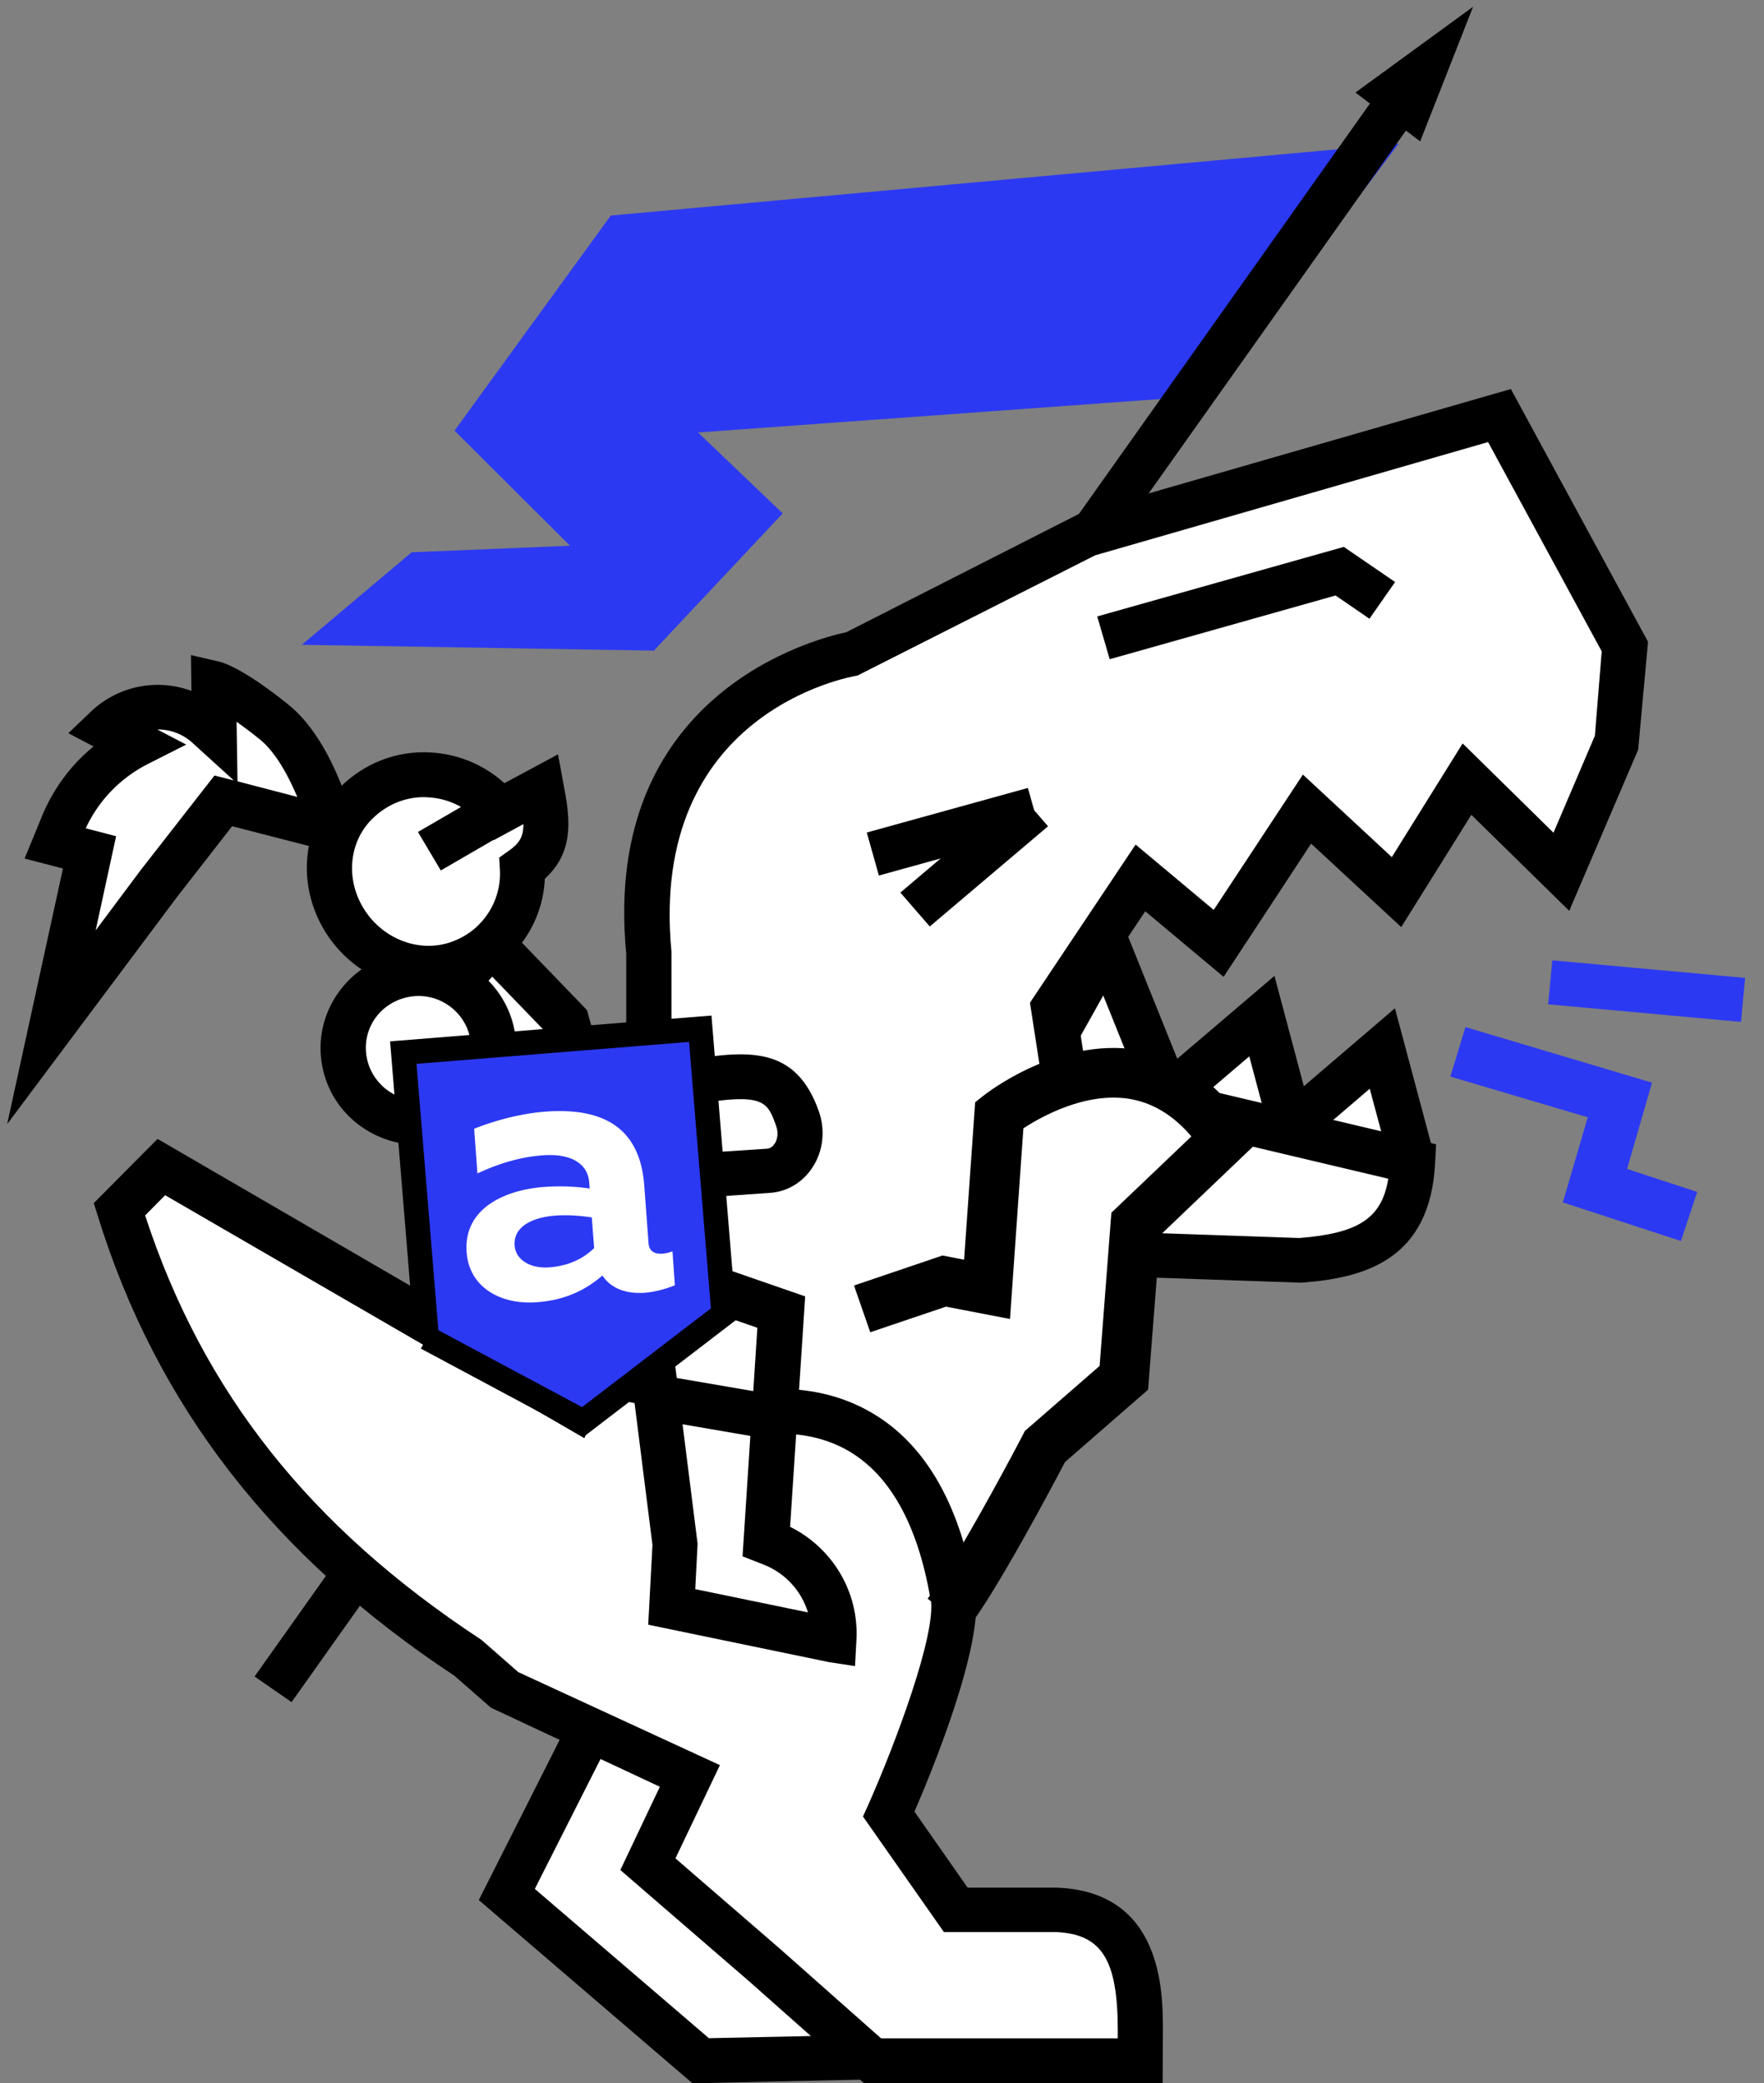 <svg viewBox="0 0 72 85" fill="none" xmlns="http://www.w3.org/2000/svg"><rect x="0" y="0" width="72" height="85" fill="#808080" stroke="none"/><path d="M57.09 5.863L24.929 8.795l-6.377 8.776 4.715 4.696-6.463.266-4.485 3.776 14.405.237v-.038l5.224-5.56-3.457-3.302 20.839-1.508 7.759-10.275z" fill="#2C39F2"/><path d="M55.952 4.173L10.391 68.403l1.51 1.046L57.462 5.219l-1.51-1.045z" fill="#000"/><path d="M60.126.275l-4.802 3.501 1.316.996h.01l1.316.996L60.126.275z" fill="#000"/><path d="M24.331 70.097l-3.64 7.201 7.913 6.784 9.661-.209" fill="#fff"/><path d="M28.263 85.001l-8.72-7.476 3.957-7.837 1.652.816-3.323 6.566 7.106 6.091 9.305-.199.038 1.822-10.016.218z" fill="#000"/><path d="M52.449 46.175l3.976-3.397 1.229 4.621" fill="#fff"/><path d="M56.772 47.638l-.864-3.216-2.852 2.438-1.2-1.376 5.08-4.345 1.613 6.034-1.777.465z" fill="#000"/><path d="M47.535 44.846l3.966-3.387 1.239 4.62" fill="#fff"/><path d="M51.846 46.308l-.855-3.207-2.862 2.438-1.2-1.385 5.09-4.336 1.604 6.024-1.777.465z" fill="#000"/><path d="M42.418 43.389l2.747-4.886 2.458 6.12" fill="#fff"/><path d="M46.778 44.954l-1.748-4.336-1.796 3.207-1.613-.882 3.688-6.556 3.179 7.894-1.709.674z" fill="#000"/><path d="M41.703 59.743c.451-8.994 4.994-9.099 4.888-8.539l6.453.218c2.91-.218 4.456-1.072 4.609-4.023l-10.102-2.391-3.803.949-.74-4.829 3.544-5.304 3.198 2.675 3.601-5.474 3.659 3.387 2.871-4.611 3.851 3.785 2.286-5.332.144-1.717.173-2.135-5.119-9.421-16.834 4.848-9.526 4.858s-9.392 1.49-8.364 12.239v10.341l-3.111 8.112-16.796-9.753-1.709 1.727c2.458 7.922 7.241 13.71 14.232 18.302l1.546 1.347 7.51 3.463-1.719 3.596 4.763 4.108 4.408 3.909h10.928l.01-1.233c0-2.173-.269-4.782-3.39-4.915h-4.149l-2.737-3.909s2.996-6.736 2.622-8.937" fill="#fff"/><path d="M47.455 84.99h-12.196l-4.667-4.137-5.272-4.554 1.613-3.397-6.895-3.226-1.498-1.309c-7.385-4.867-12.148-11.006-14.549-18.757l-.163-.522 2.603-2.619L22.9 56.034l2.66-6.945V38.909c-1.018-10.588 7.673-12.837 8.979-13.112l9.574-4.867 17.555-5.057 5.599 10.313-.403 4.402-2.814 6.575-3.995-3.918-2.862 4.582-3.678-3.406-3.572 5.436-3.198-2.675-2.775 4.156.538 3.491 3.044-.759 11.063 2.619-.038.759c-.202 3.956-2.871 4.696-5.455 4.886h-.048l-7.404-.256c-.173.085-.365.209-.586.389-.816.693-2.218 2.571-2.449 7.315l-1.844-.095c.346-6.859 3.044-8.786 4.187-9.298.787-.351 1.556-.38 2.036-.085l6.021.209c2.391-.19 3.361-.787 3.63-2.419l-9.104-2.154-4.571 1.139-.951-6.167 4.312-6.452 3.188 2.666 3.64-5.522 3.63 3.368 2.891-4.639 3.707 3.643 1.69-3.956.279-3.444-4.638-8.539-16.037 4.62-9.699 4.905c-.346.057-8.528 1.508-7.596 11.262v10.588l-3.553 9.269-17.113-9.915-.816.825c2.353 7.201 6.713 12.704 13.694 17.296l.096.076 1.44 1.262 8.23 3.795-1.815 3.804 4.235 3.662 4.158 3.681h9.661v-.332c0-2.875-.653-3.918-2.506-4.004h-4.59l-3.304-4.715.211-.465c1.114-2.505 2.804-7.011 2.554-8.425l1.815-.304c.365 2.125-1.69 7.173-2.478 8.994l2.17 3.103h3.668c4.302.18 4.302 4.279 4.302 5.825l-.01 2.144z" fill="#000"/><path d="M38.678 65.845c1.229-1.565 3.985-6.831 3.985-6.831l3.217-2.808.086-1.11.403-5.161 3.63-3.463c-3.601-5.446-9.19-.987-9.19-.987l-.499 7.116-1.748-.342-3.352 1.139" fill="#fff"/><path d="M39.475 66.472l-1.613-1.243c.96-1.224 3.131-5.228 3.88-6.67l.086-.171 3.054-2.656.48-6.252 3.265-3.112c-.739-.873-1.594-1.385-2.554-1.537-1.786-.275-3.572.731-4.302 1.205l-.547 7.78-2.612-.503-3.092 1.044-.663-1.907 3.611-1.224.883.171.451-6.423.346-.275c.125-.095 3.025-2.372 6.252-1.869 1.777.275 3.275 1.319 4.446 3.093l.461.702-3.957 3.776-.49 6.3-3.39 2.951c-.49.939-2.833 5.351-3.995 6.822zM41.954 32.149l-6.575 1.819.494 1.755 6.575-1.819-.494-1.755z" fill="#000"/><path d="M41.577 32.33L36.75 36.418l1.2 1.383 4.827-4.088-1.2-1.383zM45.294 26.897l-.509-1.746 10.064-2.837 2.094 1.433-1.047 1.499-1.383-.949-9.219 2.6z" fill="#000"/><path d="M63.359 39.183l-.168 1.795 7.87.717.168-1.795-7.87-.717zM68.61 50.635l-4.821-1.575 1.018-3.473-5.608-1.66.615-2.021 7.615 2.268-1.018 3.52 2.862.939-.663 2.002z" fill="#2C39F2"/><path d="M38.894 65.075c-1.805-10.484-10.218-6.907-10.218-6.907l10.218 6.907z" fill="#fff"/><path d="M37.975 65.225c-.528-3.083-1.7-5.142-3.476-6.101-2.478-1.338-5.435-.133-5.464-.123l-.73-1.67c.154-.066 3.784-1.575 7.058.19 2.305 1.233 3.793 3.729 4.427 7.4l-1.815.304z" fill="#000"/><path d="M20.073 38.502l3.073 3.178 1.152 4.222-.269 1.622-4.715 3.188-2.526-8.52 3.284-3.691z" fill="#fff"/><path d="M18.783 52.173l-3.025-10.209 4.283-4.81 3.918 4.061 1.277 4.63-.365 2.201-6.088 4.127zm-.97-9.763l2.026 6.84 3.342-2.258.173-1.044-1.047-3.804-2.218-2.296-2.276 2.562z" fill="#000"/><path d="M13.549 33.816s-.759-3.074-2.362-4.364c-1.748-1.404-2.458-1.575-2.458-1.575l.029 2.011-.269-.247c-1.181-1.072-3.006-1.044-4.149.057l1.277.664c-1.383.702-2.468 1.869-3.054 3.302l-.307.75 1.402.36-1.556 7.135 4.389-5.882 2.622-3.359 4.437 1.148z" fill="#fff"/><path d="M.293 45.864l2.276-10.427-1.565-.408.701-1.708c.461-1.119 1.181-2.106 2.113-2.865l-1.028-.541.903-.863c1.124-1.082 2.737-1.376 4.12-.863l-.019-1.461 1.143.266c.211.047 1.056.323 2.833 1.755 1.796 1.442 2.593 4.507 2.679 4.858l.365 1.48-5.339-1.376-2.247 2.884L.293 45.864zm3.207-12.068l1.239.323-.835 3.842 1.844-2.467 3.006-3.852.787.199-1.681-1.528c-.403-.37-.912-.55-1.421-.55h-.019l1.181.617-1.575.797c-1.114.569-2.007 1.49-2.526 2.619zm6.194-1.917l2.439.636c-.365-.863-.883-1.831-1.536-2.353a18.095 18.095 0 00-.941-.712l.038 2.429z" fill="#000"/><path d="M27.406 65.569l6.607 1.366v-.057c.096-1.689-.912-3.245-2.497-3.88l-.25-.104.615-9.355-9.747-3.378c-2.094.323-3.217 2.619-2.151 4.431l.365.636 6.377 1.271.816 6.518-.134 2.552z" fill="#fff"/><path d="M34.899 67.979l-1.056-.161-7.385-1.528.173-3.254-.73-5.787-6.136-1.224-.576-.987c-.643-1.11-.701-2.467-.135-3.624.567-1.157 1.661-1.964 2.948-2.163l.231-.038 10.631 3.681-.615 9.402c1.738.863 2.814 2.666 2.708 4.611l-.058 1.072zm-6.521-3.14l4.6.949c-.269-.873-.912-1.594-1.796-1.945l-.874-.342.605-9.326-8.854-3.064c-.595.152-1.095.55-1.364 1.11-.307.626-.279 1.328.077 1.926l.163.275 6.626 1.319.912 7.248-.096 1.85z" fill="#000"/><path d="M21.326 35.428c1.114-.797 1.066-1.736.807-3.074l-.029-.171-1.7.92c-1.383-1.765-4.12-2.078-5.877-.323-1.239 1.243-1.402 3.188-.509 4.696l.01.009c.941 1.575 2.862 2.4 4.619 1.822.547-.18 1.018-.455 1.412-.806l.096.038.077-.209c.768-.778 1.152-1.841 1.095-2.903z" fill="#fff"/><path d="M17.503 40.399c-1.69 0-3.352-.911-4.273-2.457-1.143-1.917-.874-4.298.634-5.806 1.008-1.006 2.324-1.518 3.736-1.433 1.124.067 2.17.512 2.987 1.252l2.189-1.177.259 1.404c.25 1.328.365 2.609-.797 3.672-.048 1.091-.48 2.144-1.22 2.96l-.346.92-.47-.19c-.384.266-.816.474-1.268.626-.471.152-.951.228-1.431.228zm-.192-7.875c-.797 0-1.546.313-2.132.901-.922.92-1.075 2.4-.365 3.596.749 1.262 2.237 1.86 3.544 1.433.403-.133.768-.342 1.075-.617l.135-.133c.576-.588.883-1.395.836-2.22l-.029-.493.413-.294c.403-.285.576-.55.576-1.072l-1.21.655-.48-.617c-.519-.664-1.316-1.082-2.18-1.129-.058-.009-.115-.009-.182-.009z" fill="#000"/><path d="M19.924 32.283l-2.865 1.662.933 1.571 2.865-1.662-.933-1.571z" fill="#000"/><path d="M17.069 45.797c1.697 0 3.073-1.359 3.073-3.036 0-1.677-1.376-3.036-3.073-3.036s-3.073 1.359-3.073 3.036c0 1.677 1.376 3.036 3.073 3.036z" fill="#fff"/><path d="M17.071 46.709c-.941 0-1.853-.332-2.583-.939-.816-.683-1.306-1.641-1.392-2.685-.086-1.053.25-2.068.941-2.875.691-.806 1.652-1.29 2.718-1.376 2.199-.18 4.12 1.442 4.302 3.615.173 2.163-1.46 4.07-3.659 4.25-.106.009-.221.009-.327.009zm.01-6.072c-.058 0-.115 0-.173.009-.576.048-1.095.313-1.469.74-.374.436-.547.987-.499 1.546.048.569.317 1.082.749 1.452.432.37.999.541 1.565.503 1.181-.095 2.065-1.12 1.969-2.296-.096-1.11-1.037-1.954-2.142-1.954z" fill="#000"/><path d="M27.883 44.214c2.977-.541 4.014-.427 4.667 1.423.355.996-.24 2.078-1.191 2.135l-2.852.19-.624-3.748z" fill="#fff"/><path d="M27.735 48.928l-.903-5.446.883-.161c2.823-.522 4.754-.655 5.704 2.011.279.787.182 1.66-.279 2.334-.403.598-1.037.968-1.738 1.006l-3.668.256zm1.21-3.966l.336 2.04 2.017-.133c.163-.009.259-.114.317-.199.106-.152.173-.427.067-.721-.327-.92-.461-1.319-2.737-.987zM27.335 56.174l-.316 1.794 4.163.715.316-1.794-4.163-.715z" fill="#000"/><path d="M17.416 54.586l-.955-11.639 12.121-.973.955 11.64-5.731 4.391-6.39-3.42z" fill="#2C39F2" stroke="#000"/><path d="M27.036 51.151a1.433 1.433 0 00.413-.095l.096 1.385c-.346.142-.787.266-1.21.304-.778.057-1.393-.171-1.748-.702-.711.617-1.565 1.015-2.699 1.091-1.44.104-2.737-.598-2.842-2.04-.135-1.85 1.661-2.562 3.188-2.666.605-.047 1.287-.019 1.834.067l-.019-.256c-.058-.731-.691-1.186-1.892-1.101-1.056.076-1.978.417-2.67.74l-.134-1.822c.605-.247 1.748-.617 2.939-.702 2.295-.161 3.832.626 4.005 3.026l.173 2.325c.019.38.288.465.567.446zm-6.031-.332c.048.598.653.939 1.393.892.682-.048 1.325-.275 1.853-.787l-.096-1.252c-.374-.057-.941-.114-1.45-.076-.893.057-1.757.408-1.7 1.224z" fill="#fff"/></svg>